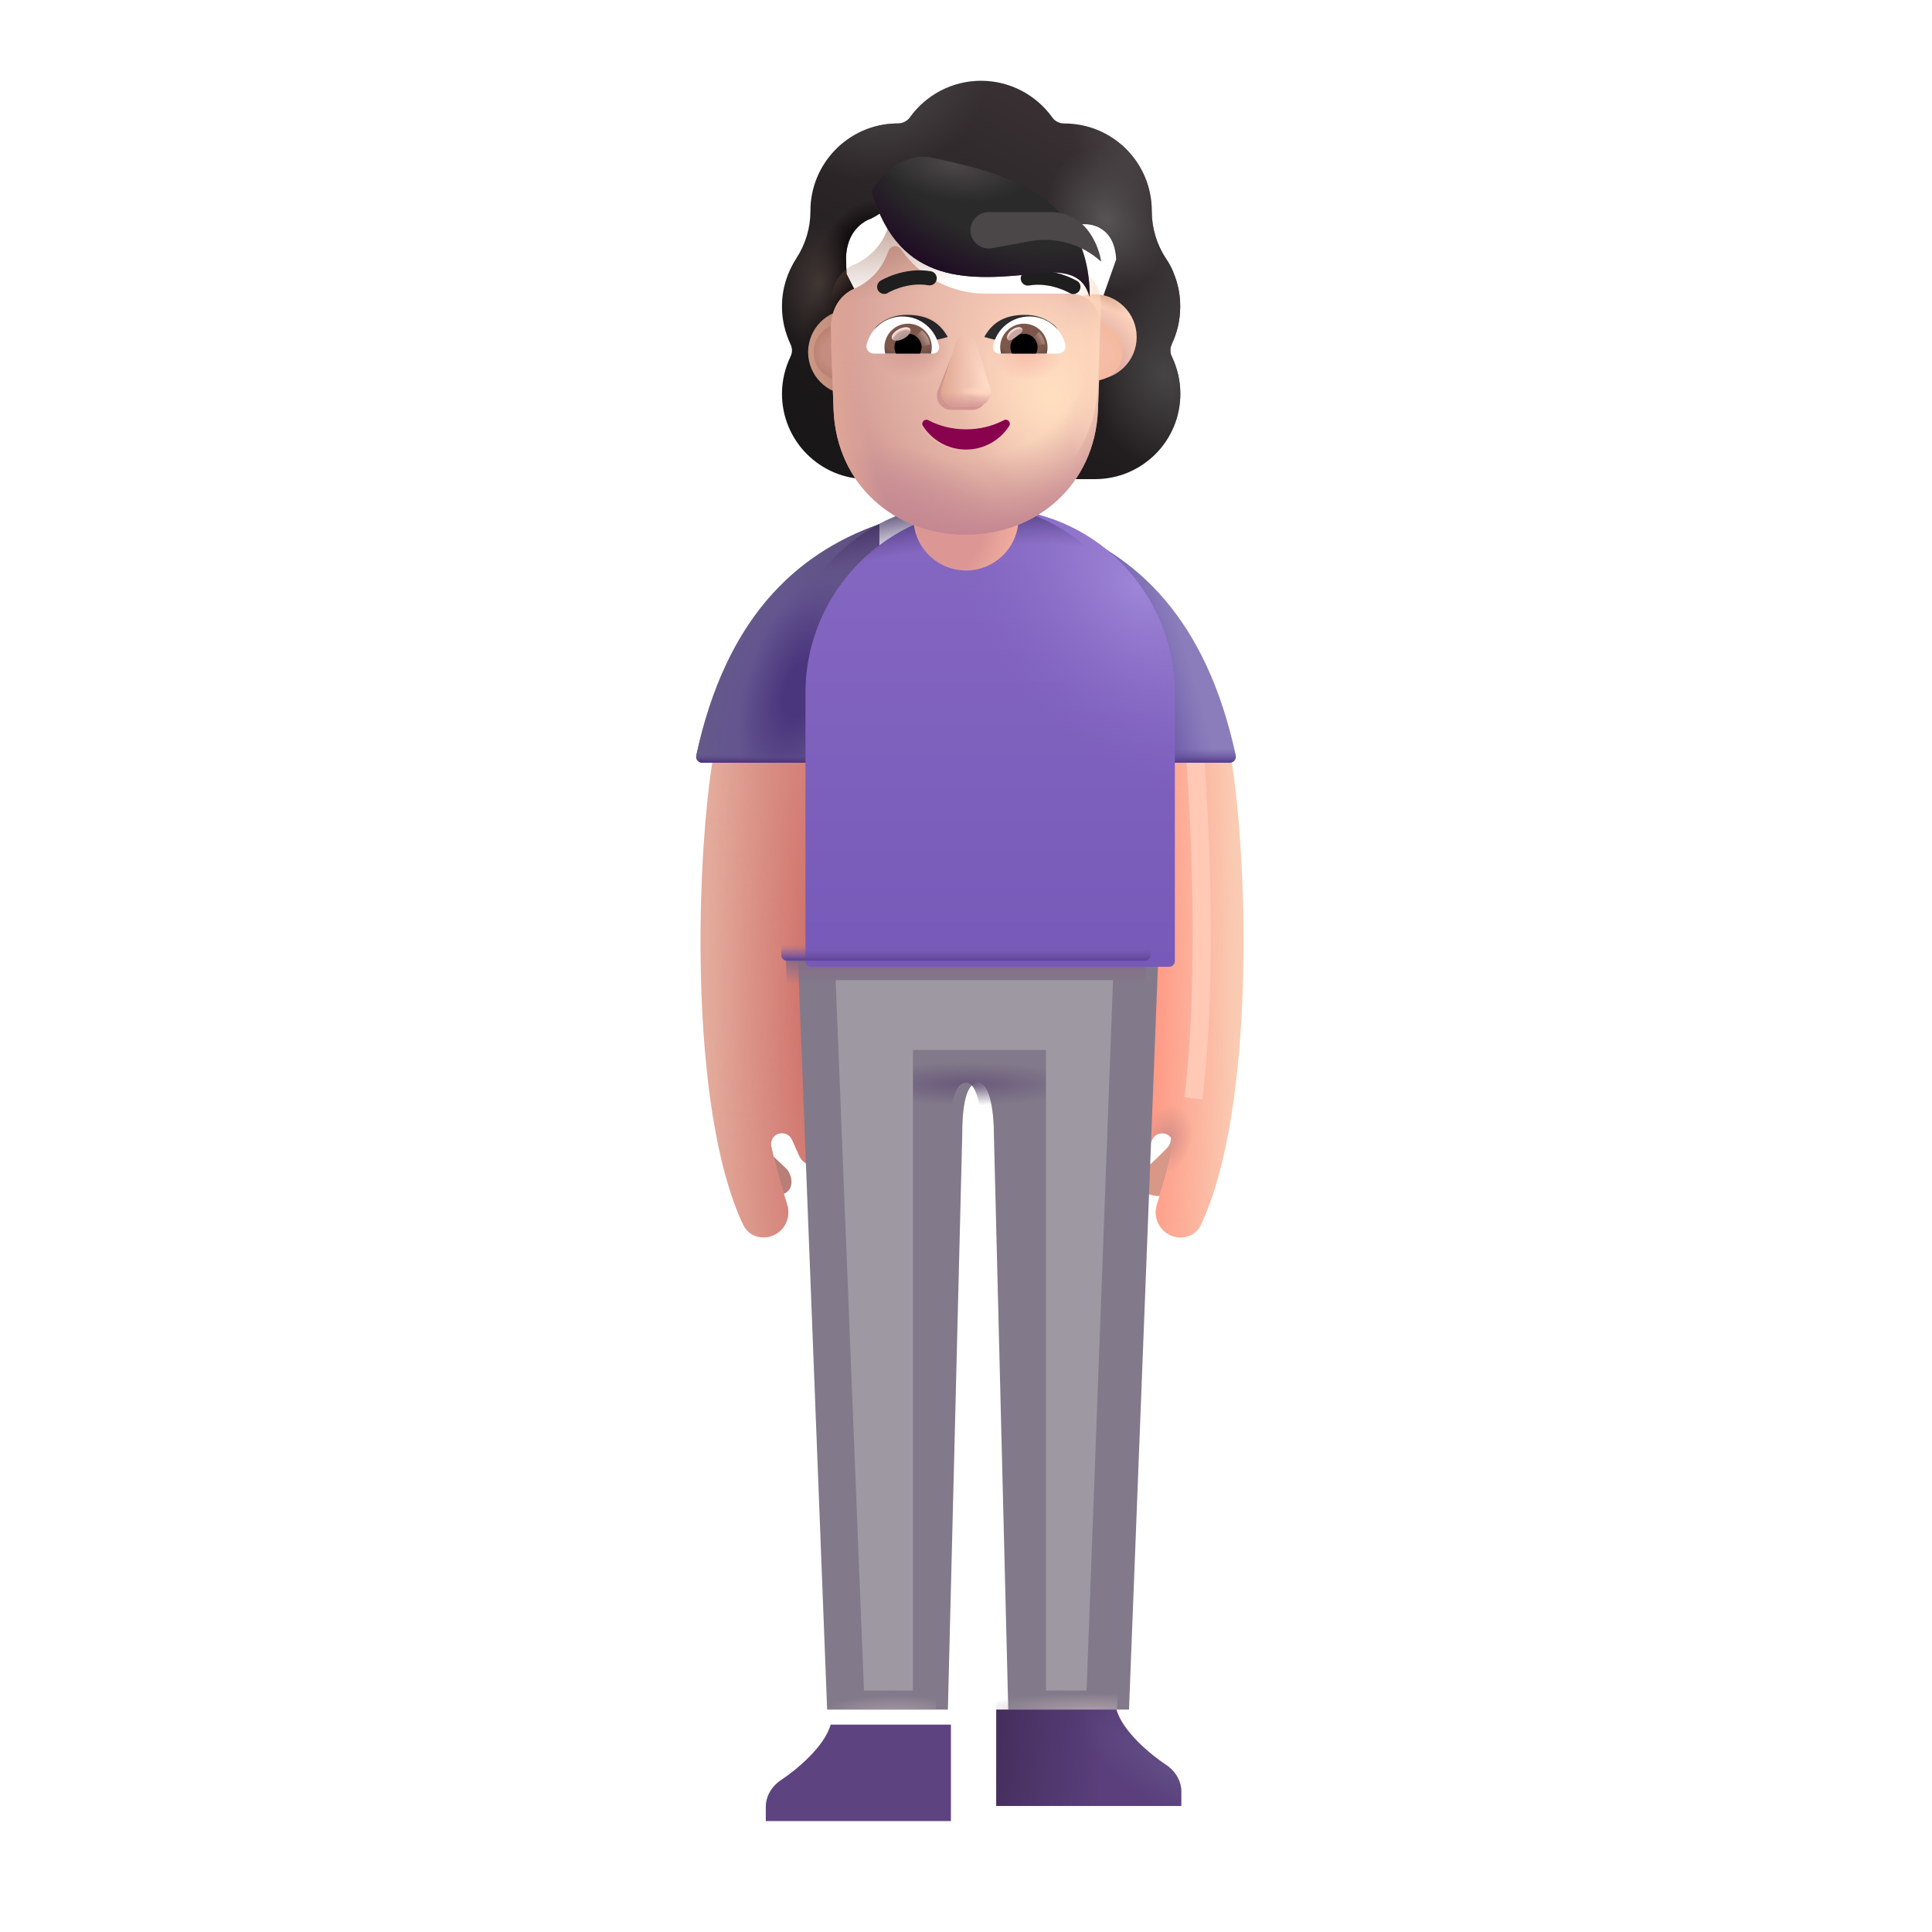 <svg fill="none" height="32" viewBox="0 0 32 32" width="32" xmlns="http://www.w3.org/2000/svg" xmlns:xlink="http://www.w3.org/1999/xlink"><filter id="a" color-interpolation-filters="sRGB" filterUnits="userSpaceOnUse" height="7.347" width="6.847" x="12.702" y="1.336"><feFlood flood-opacity="0" result="BackgroundImageFix"/><feBlend in="SourceGraphic" in2="BackgroundImageFix" mode="normal" result="shape"/><feColorMatrix in="SourceAlpha" result="hardAlpha" type="matrix" values="0 0 0 0 0 0 0 0 0 0 0 0 0 0 0 0 0 0 127 0"/><feOffset dx=".25" dy="-.75"/><feGaussianBlur stdDeviation=".75"/><feComposite in2="hardAlpha" k2="-1" k3="1" operator="arithmetic"/><feColorMatrix type="matrix" values="0 0 0 0 0.122 0 0 0 0 0.071 0 0 0 0 0.165 0 0 0 1 0"/><feBlend in2="shape" mode="normal" result="effect1_innerShadow_4002_183"/></filter><filter id="b" color-interpolation-filters="sRGB" filterUnits="userSpaceOnUse" height="8.028" width="2.311" x="11.403" y="12.468"><feFlood flood-opacity="0" result="BackgroundImageFix"/><feBlend in="SourceGraphic" in2="BackgroundImageFix" mode="normal" result="shape"/><feColorMatrix in="SourceAlpha" result="hardAlpha" type="matrix" values="0 0 0 0 0 0 0 0 0 0 0 0 0 0 0 0 0 0 127 0"/><feOffset dx=".2"/><feGaussianBlur stdDeviation=".1"/><feComposite in2="hardAlpha" k2="-1" k3="1" operator="arithmetic"/><feColorMatrix type="matrix" values="0 0 0 0 0.973 0 0 0 0 0.749 0 0 0 0 0.659 0 0 0 1 0"/><feBlend in2="shape" mode="normal" result="effect1_innerShadow_4002_183"/></filter><filter id="c" color-interpolation-filters="sRGB" filterUnits="userSpaceOnUse" height="7.032" width="1.437" x="19.118" y="11.679"><feFlood flood-opacity="0" result="BackgroundImageFix"/><feBlend in="SourceGraphic" in2="BackgroundImageFix" mode="normal" result="shape"/><feGaussianBlur result="effect1_foregroundBlur_4002_183" stdDeviation=".25"/></filter><filter id="d" color-interpolation-filters="sRGB" filterUnits="userSpaceOnUse" height="12.453" width="6.169" x="13.016" y="15.863"><feFlood flood-opacity="0" result="BackgroundImageFix"/><feBlend in="SourceGraphic" in2="BackgroundImageFix" mode="normal" result="shape"/><feColorMatrix in="SourceAlpha" result="hardAlpha" type="matrix" values="0 0 0 0 0 0 0 0 0 0 0 0 0 0 0 0 0 0 127 0"/><feOffset dx=".2"/><feGaussianBlur stdDeviation=".4"/><feComposite in2="hardAlpha" k2="-1" k3="1" operator="arithmetic"/><feColorMatrix type="matrix" values="0 0 0 0 0.486 0 0 0 0 0.463 0 0 0 0 0.506 0 0 0 1 0"/><feBlend in2="shape" mode="normal" result="effect1_innerShadow_4002_183"/></filter><filter id="e" color-interpolation-filters="sRGB" filterUnits="userSpaceOnUse" height="7.694" width="6.517" x="12.941" y="8.32"><feFlood flood-opacity="0" result="BackgroundImageFix"/><feBlend in="SourceGraphic" in2="BackgroundImageFix" mode="normal" result="shape"/><feColorMatrix in="SourceAlpha" result="hardAlpha" type="matrix" values="0 0 0 0 0 0 0 0 0 0 0 0 0 0 0 0 0 0 127 0"/><feOffset dx=".4" dy=".1"/><feGaussianBlur stdDeviation=".4"/><feComposite in2="hardAlpha" k2="-1" k3="1" operator="arithmetic"/><feColorMatrix type="matrix" values="0 0 0 0 0.439 0 0 0 0 0.38 0 0 0 0 0.58 0 0 0 1 0"/><feBlend in2="shape" mode="normal" result="effect1_innerShadow_4002_183"/></filter><filter id="f" color-interpolation-filters="sRGB" filterUnits="userSpaceOnUse" height="1.848" width="3.316" x="12.434" y="28.316"><feFlood flood-opacity="0" result="BackgroundImageFix"/><feBlend in="SourceGraphic" in2="BackgroundImageFix" mode="normal" result="shape"/><feColorMatrix in="SourceAlpha" result="hardAlpha" type="matrix" values="0 0 0 0 0 0 0 0 0 0 0 0 0 0 0 0 0 0 127 0"/><feOffset dx=".25" dy=".25"/><feGaussianBlur stdDeviation=".25"/><feComposite in2="hardAlpha" k2="-1" k3="1" operator="arithmetic"/><feColorMatrix type="matrix" values="0 0 0 0 0.314 0 0 0 0 0.235 0 0 0 0 0.431 0 0 0 1 0"/><feBlend in2="shape" mode="normal" result="effect1_innerShadow_4002_183"/></filter><filter id="g" color-interpolation-filters="sRGB" filterUnits="userSpaceOnUse" height="13.766" width="6.594" x="12.841" y="15.234"><feFlood flood-opacity="0" result="BackgroundImageFix"/><feBlend in="SourceGraphic" in2="BackgroundImageFix" mode="normal" result="shape"/><feGaussianBlur result="effect1_foregroundBlur_4002_183" stdDeviation=".5"/></filter><filter id="h" color-interpolation-filters="sRGB" filterUnits="userSpaceOnUse" height="1.414" width="1.564" x="13.235" y="5.126"><feFlood flood-opacity="0" result="BackgroundImageFix"/><feBlend in="SourceGraphic" in2="BackgroundImageFix" mode="normal" result="shape"/><feColorMatrix in="SourceAlpha" result="hardAlpha" type="matrix" values="0 0 0 0 0 0 0 0 0 0 0 0 0 0 0 0 0 0 127 0"/><feOffset dx=".15"/><feGaussianBlur stdDeviation=".25"/><feComposite in2="hardAlpha" k2="-1" k3="1" operator="arithmetic"/><feColorMatrix type="matrix" values="0 0 0 0 0.894 0 0 0 0 0.682 0 0 0 0 0.6 0 0 0 1 0"/><feBlend in2="shape" mode="normal" result="effect1_innerShadow_4002_183"/></filter><filter id="i" color-interpolation-filters="sRGB" filterUnits="userSpaceOnUse" height="1.664" width="1.414" x="17.414" y="4.876"><feFlood flood-opacity="0" result="BackgroundImageFix"/><feBlend in="SourceGraphic" in2="BackgroundImageFix" mode="normal" result="shape"/><feColorMatrix in="SourceAlpha" result="hardAlpha" type="matrix" values="0 0 0 0 0 0 0 0 0 0 0 0 0 0 0 0 0 0 127 0"/><feOffset dy="-.25"/><feGaussianBlur stdDeviation=".25"/><feComposite in2="hardAlpha" k2="-1" k3="1" operator="arithmetic"/><feColorMatrix type="matrix" values="0 0 0 0 0.784 0 0 0 0 0.573 0 0 0 0 0.514 0 0 0 1 0"/><feBlend in2="shape" mode="normal" result="effect1_innerShadow_4002_183"/></filter><filter id="j" color-interpolation-filters="sRGB" filterUnits="userSpaceOnUse" height="1.944" width="1.944" x="17.149" y="4.861"><feFlood flood-opacity="0" result="BackgroundImageFix"/><feBlend in="SourceGraphic" in2="BackgroundImageFix" mode="normal" result="shape"/><feGaussianBlur result="effect1_foregroundBlur_4002_183" stdDeviation=".25"/></filter><filter id="k" color-interpolation-filters="sRGB" filterUnits="userSpaceOnUse" height="1.744" width="1.744" x="13.079" y="4.961"><feFlood flood-opacity="0" result="BackgroundImageFix"/><feBlend in="SourceGraphic" in2="BackgroundImageFix" mode="normal" result="shape"/><feGaussianBlur result="effect1_foregroundBlur_4002_183" stdDeviation=".2"/></filter><filter id="l" color-interpolation-filters="sRGB" filterUnits="userSpaceOnUse" height="5.178" width="4.476" x="13.762" y="3.677"><feFlood flood-opacity="0" result="BackgroundImageFix"/><feBlend in="SourceGraphic" in2="BackgroundImageFix" mode="normal" result="shape"/><feColorMatrix in="SourceAlpha" result="hardAlpha" type="matrix" values="0 0 0 0 0 0 0 0 0 0 0 0 0 0 0 0 0 0 127 0"/><feOffset dy=".4"/><feGaussianBlur stdDeviation=".3"/><feComposite in2="hardAlpha" k2="-1" k3="1" operator="arithmetic"/><feColorMatrix type="matrix" values="0 0 0 0 0.808 0 0 0 0 0.592 0 0 0 0 0.525 0 0 0 1 0"/><feBlend in2="shape" mode="normal" result="effect1_innerShadow_4002_183"/></filter><filter id="m" color-interpolation-filters="sRGB" filterUnits="userSpaceOnUse" height="2.178" width="1.825" x="15.016" y="5.11"><feFlood flood-opacity="0" result="BackgroundImageFix"/><feBlend in="SourceGraphic" in2="BackgroundImageFix" mode="normal" result="shape"/><feGaussianBlur result="effect1_foregroundBlur_4002_183" stdDeviation=".25"/></filter><filter id="n" color-interpolation-filters="sRGB" filterUnits="userSpaceOnUse" height="1.378" width="1.025" x="15.488" y="5.45"><feFlood flood-opacity="0" result="BackgroundImageFix"/><feBlend in="SourceGraphic" in2="BackgroundImageFix" mode="normal" result="shape"/><feGaussianBlur result="effect1_foregroundBlur_4002_183" stdDeviation=".05"/></filter><filter id="o" color-interpolation-filters="sRGB" filterUnits="userSpaceOnUse" height=".745" width="1.701" x="15.15" y="6.827"><feFlood flood-opacity="0" result="BackgroundImageFix"/><feBlend in="SourceGraphic" in2="BackgroundImageFix" mode="normal" result="shape"/><feGaussianBlur result="effect1_foregroundBlur_4002_183" stdDeviation=".05"/></filter><filter id="p" color-interpolation-filters="sRGB" filterUnits="userSpaceOnUse" height=".565" width="1.431" x="16.302" y="5.215"><feFlood flood-opacity="0" result="BackgroundImageFix"/><feBlend in="SourceGraphic" in2="BackgroundImageFix" mode="normal" result="shape"/><feColorMatrix in="SourceAlpha" result="hardAlpha" type="matrix" values="0 0 0 0 0 0 0 0 0 0 0 0 0 0 0 0 0 0 127 0"/><feOffset dx="-.2"/><feGaussianBlur stdDeviation=".2"/><feComposite in2="hardAlpha" k2="-1" k3="1" operator="arithmetic"/><feColorMatrix type="matrix" values="0 0 0 0 0.094 0 0 0 0 0.067 0 0 0 0 0.118 0 0 0 1 0"/><feBlend in2="shape" mode="normal" result="effect1_innerShadow_4002_183"/></filter><filter id="q" color-interpolation-filters="sRGB" filterUnits="userSpaceOnUse" height=".565" width="1.431" x="14.268" y="5.215"><feFlood flood-opacity="0" result="BackgroundImageFix"/><feBlend in="SourceGraphic" in2="BackgroundImageFix" mode="normal" result="shape"/><feColorMatrix in="SourceAlpha" result="hardAlpha" type="matrix" values="0 0 0 0 0 0 0 0 0 0 0 0 0 0 0 0 0 0 127 0"/><feOffset dx=".2"/><feGaussianBlur stdDeviation=".125"/><feComposite in2="hardAlpha" k2="-1" k3="1" operator="arithmetic"/><feColorMatrix type="matrix" values="0 0 0 0 0.086 0 0 0 0 0.055 0 0 0 0 0.114 0 0 0 1 0"/><feBlend in2="shape" mode="normal" result="effect1_innerShadow_4002_183"/></filter><filter id="r" color-interpolation-filters="sRGB" filterUnits="userSpaceOnUse" height=".591" width="1.19" x="14.327" y="4.478"><feFlood flood-opacity="0" result="BackgroundImageFix"/><feBlend in="SourceGraphic" in2="BackgroundImageFix" mode="normal" result="shape"/><feColorMatrix in="SourceAlpha" result="hardAlpha" type="matrix" values="0 0 0 0 0 0 0 0 0 0 0 0 0 0 0 0 0 0 127 0"/><feOffset dx=".2" dy="-.2"/><feGaussianBlur stdDeviation=".15"/><feComposite in2="hardAlpha" k2="-1" k3="1" operator="arithmetic"/><feColorMatrix type="matrix" values="0 0 0 0 0.043 0 0 0 0 0.024 0 0 0 0 0.031 0 0 0 1 0"/><feBlend in2="shape" mode="normal" result="effect1_innerShadow_4002_183"/></filter><filter id="s" color-interpolation-filters="sRGB" filterUnits="userSpaceOnUse" height=".591" width="1.19" x="16.707" y="4.478"><feFlood flood-opacity="0" result="BackgroundImageFix"/><feBlend in="SourceGraphic" in2="BackgroundImageFix" mode="normal" result="shape"/><feColorMatrix in="SourceAlpha" result="hardAlpha" type="matrix" values="0 0 0 0 0 0 0 0 0 0 0 0 0 0 0 0 0 0 127 0"/><feOffset dx=".2" dy="-.2"/><feGaussianBlur stdDeviation=".15"/><feComposite in2="hardAlpha" k2="-1" k3="1" operator="arithmetic"/><feColorMatrix type="matrix" values="0 0 0 0 0.043 0 0 0 0 0.024 0 0 0 0 0.031 0 0 0 1 0"/><feBlend in2="shape" mode="normal" result="effect1_innerShadow_4002_183"/></filter><filter id="t" color-interpolation-filters="sRGB" filterUnits="userSpaceOnUse" height=".418" width=".458" x="16.58" y="5.321"><feFlood flood-opacity="0" result="BackgroundImageFix"/><feBlend in="SourceGraphic" in2="BackgroundImageFix" mode="normal" result="shape"/><feGaussianBlur result="effect1_foregroundBlur_4002_183" stdDeviation=".05"/></filter><filter id="u" color-interpolation-filters="sRGB" filterUnits="userSpaceOnUse" height=".625" width=".616" x="16.893" y="5.298"><feFlood flood-opacity="0" result="BackgroundImageFix"/><feBlend in="SourceGraphic" in2="BackgroundImageFix" mode="normal" result="shape"/><feGaussianBlur result="effect1_foregroundBlur_4002_183" stdDeviation=".1"/></filter><filter id="v" color-interpolation-filters="sRGB" filterUnits="userSpaceOnUse" height=".681" width=".658" x="14.941" y="5.27"><feFlood flood-opacity="0" result="BackgroundImageFix"/><feBlend in="SourceGraphic" in2="BackgroundImageFix" mode="normal" result="shape"/><feGaussianBlur result="effect1_foregroundBlur_4002_183" stdDeviation=".1"/></filter><filter id="w" color-interpolation-filters="sRGB" filterUnits="userSpaceOnUse" height=".422" width=".513" x="14.666" y="5.317"><feFlood flood-opacity="0" result="BackgroundImageFix"/><feBlend in="SourceGraphic" in2="BackgroundImageFix" mode="normal" result="shape"/><feGaussianBlur result="effect1_foregroundBlur_4002_183" stdDeviation=".05"/></filter><filter id="x" color-interpolation-filters="sRGB" filterUnits="userSpaceOnUse" height="2.67" width="4.059" x="14.439" y="2.245"><feFlood flood-opacity="0" result="BackgroundImageFix"/><feBlend in="SourceGraphic" in2="BackgroundImageFix" mode="normal" result="shape"/><feColorMatrix in="SourceAlpha" result="hardAlpha" type="matrix" values="0 0 0 0 0 0 0 0 0 0 0 0 0 0 0 0 0 0 127 0"/><feOffset dx="-.3" dy=".2"/><feGaussianBlur stdDeviation=".4"/><feComposite in2="hardAlpha" k2="-1" k3="1" operator="arithmetic"/><feColorMatrix type="matrix" values="0 0 0 0 0.345 0 0 0 0 0.329 0 0 0 0 0.333 0 0 0 1 0"/><feBlend in2="shape" mode="normal" result="effect1_innerShadow_4002_183"/><feGaussianBlur result="effect2_foregroundBlur_4002_183" stdDeviation=".075"/></filter><filter id="y" color-interpolation-filters="sRGB" filterUnits="userSpaceOnUse" height="1.322" width="2.664" x="15.824" y="3.261"><feFlood flood-opacity="0" result="BackgroundImageFix"/><feBlend in="SourceGraphic" in2="BackgroundImageFix" mode="normal" result="shape"/><feGaussianBlur result="effect1_foregroundBlur_4002_183" stdDeviation=".125"/></filter><linearGradient id="z" gradientUnits="userSpaceOnUse" x1="18.062" x2="15.072" y1="2.779" y2="8.315"><stop offset="0" stop-color="#393134"/><stop offset="1" stop-color="#1a1718"/></linearGradient><radialGradient id="A" cx="0" cy="0" gradientTransform="matrix(-.265 2.003 -2.502 -.331 15.868 6.931)" gradientUnits="userSpaceOnUse" r="1"><stop offset=".591" stop-color="#171418"/><stop offset="1" stop-color="#171418" stop-opacity="0"/></radialGradient><radialGradient id="B" cx="0" cy="0" gradientTransform="matrix(-1.266 .854 -1.122 -1.664 14.631 7.049)" gradientUnits="userSpaceOnUse" r="1"><stop offset=".258" stop-color="#181518"/><stop offset="1" stop-color="#181518" stop-opacity="0"/></radialGradient><radialGradient id="C" cx="0" cy="0" gradientTransform="matrix(-.574 .751 -.577 -.441 13.872 5.93)" gradientUnits="userSpaceOnUse" r="1"><stop offset=".334" stop-color="#040101"/><stop offset="1" stop-color="#040101" stop-opacity="0"/></radialGradient><radialGradient id="D" cx="0" cy="0" gradientTransform="matrix(-.567 .928 -.653 -.399 14.071 5.039)" gradientUnits="userSpaceOnUse" r="1"><stop offset=".321" stop-color="#040002"/><stop offset="1" stop-color="#040002" stop-opacity="0"/></radialGradient><radialGradient id="E" cx="0" cy="0" gradientTransform="matrix(.604 1.149 -1.594 .838 14.454 2.293)" gradientUnits="userSpaceOnUse" r="1"><stop offset="0" stop-color="#474445"/><stop offset="1" stop-color="#474445" stop-opacity="0"/></radialGradient><radialGradient id="F" cx="0" cy="0" gradientTransform="matrix(-.633 .633 -.885 -.885 18.562 3.206)" gradientUnits="userSpaceOnUse" r="1"><stop offset="0" stop-color="#4a4446"/><stop offset="1" stop-color="#4a4446" stop-opacity="0"/></radialGradient><radialGradient id="G" cx="0" cy="0" gradientTransform="matrix(-.81 .236 -.491 -1.689 19.299 5.458)" gradientUnits="userSpaceOnUse" r="1"><stop offset="0" stop-color="#3b3638"/><stop offset="1" stop-color="#3b3638" stop-opacity="0"/></radialGradient><radialGradient id="H" cx="0" cy="0" gradientTransform="matrix(-1.237 .309 -.394 -1.576 19.033 6.96)" gradientUnits="userSpaceOnUse" r="1"><stop offset="0" stop-color="#464444"/><stop offset="1" stop-color="#464444" stop-opacity="0"/></radialGradient><radialGradient id="I" cx="0" cy="0" gradientTransform="matrix(-.397 -1.164 .921 -.314 18.079 4.389)" gradientUnits="userSpaceOnUse" r="1"><stop offset="0" stop-color="#575455"/><stop offset="1" stop-color="#575455" stop-opacity="0"/></radialGradient><radialGradient id="J" cx="0" cy="0" gradientTransform="matrix(.661 .069 -.112 1.07 13.302 5.443)" gradientUnits="userSpaceOnUse" r="1"><stop offset="0" stop-color="#413733"/><stop offset="1" stop-color="#413733" stop-opacity="0"/></radialGradient><radialGradient id="K" cx="0" cy="0" gradientTransform="matrix(-1.844 0 0 -12.369 13.357 16.482)" gradientUnits="userSpaceOnUse" r="1"><stop offset=".138" stop-color="#d0756e"/><stop offset="1" stop-color="#d0756e" stop-opacity="0"/></radialGradient><radialGradient id="L" cx="0" cy="0" gradientTransform="matrix(1.609 0 0 15.414 18.872 16.482)" gradientUnits="userSpaceOnUse" r="1"><stop offset=".101" stop-color="#ff9682"/><stop offset="1" stop-color="#ff9682" stop-opacity="0"/></radialGradient><radialGradient id="M" cx="0" cy="0" gradientTransform="matrix(.184 -.563 .399 .13 19.319 18.877)" gradientUnits="userSpaceOnUse" r="1"><stop offset="0" stop-color="#d48f89"/><stop offset="1" stop-color="#d48f89" stop-opacity="0"/></radialGradient><radialGradient id="N" cx="0" cy="0" gradientTransform="matrix(-.547 1.781 -.877 -.269 13.252 11.412)" gradientUnits="userSpaceOnUse" r="1"><stop offset=".27" stop-color="#4a367d"/><stop offset="1" stop-color="#4a367d" stop-opacity="0"/></radialGradient><radialGradient id="O" cx="0" cy="0" gradientTransform="matrix(-3.846 0 0 -3.932 15.377 12.374)" gradientUnits="userSpaceOnUse" r="1"><stop offset=".865" stop-color="#645b87" stop-opacity="0"/><stop offset="1" stop-color="#645b87"/></radialGradient><radialGradient id="P" cx="0" cy="0" gradientTransform="matrix(-1.516 1.238 -.951 -1.164 14.562 8.683)" gradientUnits="userSpaceOnUse" r="1"><stop offset="0" stop-color="#5e4f7e"/><stop offset="1" stop-color="#5e4f7e" stop-opacity="0"/></radialGradient><linearGradient id="Q" gradientUnits="userSpaceOnUse" x1="12.466" x2="12.466" y1="12.632" y2="12.474"><stop offset="0" stop-color="#482f7c"/><stop offset="1" stop-color="#655690" stop-opacity="0"/></linearGradient><radialGradient id="R" cx="0" cy="0" gradientTransform="matrix(1.082 -.291 1.207 4.489 18.794 11.828)" gradientUnits="userSpaceOnUse" r="1"><stop offset=".251" stop-color="#624da1"/><stop offset="1" stop-color="#7361ab" stop-opacity="0"/></radialGradient><linearGradient id="S" gradientUnits="userSpaceOnUse" x1="19.747" x2="19.747" y1="12.632" y2="12.394"><stop offset="0" stop-color="#503a89"/><stop offset="1" stop-color="#6c5ca2" stop-opacity="0"/></linearGradient><linearGradient id="T" gradientUnits="userSpaceOnUse" x1="16" x2="16" y1="15.863" y2="16.296"><stop offset="0" stop-color="#856988"/><stop offset="1" stop-color="#856988" stop-opacity="0"/></linearGradient><radialGradient id="U" cx="0" cy="0" gradientTransform="matrix(0 -.359 1.919 0 16 17.953)" gradientUnits="userSpaceOnUse" r="1"><stop offset="0" stop-color="#6a597b"/><stop offset="1" stop-color="#6a597b" stop-opacity="0"/></radialGradient><linearGradient id="V"><stop offset="0" stop-color="#aa9ba7"/><stop offset="1" stop-color="#aa9ba7" stop-opacity="0"/></linearGradient><radialGradient id="W" cx="0" cy="0" gradientTransform="matrix(0 -.27 1.859 0 18.075 28.316)" gradientUnits="userSpaceOnUse" r="1" xlink:href="#V"/><radialGradient id="X" cx="0" cy="0" gradientTransform="matrix(0 -.328 1.206 0 14.794 28.406)" gradientUnits="userSpaceOnUse" r="1" xlink:href="#V"/><linearGradient id="Y" gradientUnits="userSpaceOnUse" x1="16" x2="16" y1="8.953" y2="15.914"><stop offset="0" stop-color="#8467c1"/><stop offset="1" stop-color="#7759b9"/></linearGradient><radialGradient id="Z" cx="0" cy="0" gradientTransform="matrix(-1.937 1.625 -2.522 -3.007 18.404 9.609)" gradientUnits="userSpaceOnUse" r="1"><stop offset="0" stop-color="#9e85d7"/><stop offset="1" stop-color="#886cc6" stop-opacity="0"/></radialGradient><linearGradient id="aa" gradientUnits="userSpaceOnUse" x1="17.173" x2="17.173" y1="15.914" y2="15.654"><stop offset=".068" stop-color="#614699"/><stop offset="1" stop-color="#7c63b5" stop-opacity="0"/></linearGradient><radialGradient id="ab" cx="0" cy="0" gradientTransform="matrix(-.922 -7.885 10.521 -1.23 16.423 15.796)" gradientUnits="userSpaceOnUse" r="1"><stop offset=".85" stop-color="#4b3677" stop-opacity="0"/><stop offset=".967" stop-color="#271a45"/></radialGradient><radialGradient id="ac" cx="0" cy="0" gradientTransform="matrix(1.427 .664 -.842 1.809 15.444 8.724)" gradientUnits="userSpaceOnUse" r="1"><stop offset=".526" stop-color="#dc9795"/><stop offset="1" stop-color="#fab5a2"/></radialGradient><linearGradient id="ad" gradientUnits="userSpaceOnUse" x1="18.247" x2="16.5" y1="29.578" y2="29.375"><stop offset="0" stop-color="#5a3f7c"/><stop offset="1" stop-color="#462f5e"/></linearGradient><radialGradient id="ae" cx="0" cy="0" gradientTransform="matrix(-1.663 -.844 .329 -.648 19.566 29.265)" gradientUnits="userSpaceOnUse" r="1"><stop offset="0" stop-color="#635185"/><stop offset="1" stop-color="#635185" stop-opacity="0"/></radialGradient><linearGradient id="af"><stop offset=".006" stop-color="#ccc"/><stop offset="1" stop-color="#e6e6e6"/></linearGradient><linearGradient id="ag" gradientUnits="userSpaceOnUse" x1="12.866" x2="19.137" xlink:href="#af" y1="7.821" y2="7.821"/><linearGradient id="ah" gradientUnits="userSpaceOnUse" x1="12.866" x2="19.137" xlink:href="#af" y1="7.807" y2="7.807"/><linearGradient id="ai" gradientUnits="userSpaceOnUse" x1="13.235" x2="14.535" y1="5.871" y2="5.871"><stop offset="0" stop-color="#cc9987"/><stop offset="1" stop-color="#ac7864"/></linearGradient><radialGradient id="aj" cx="0" cy="0" gradientTransform="matrix(.803 -.895 1.092 .98 17.98 6.261)" gradientUnits="userSpaceOnUse" r="1"><stop offset=".444" stop-color="#e5b1a5"/><stop offset=".944" stop-color="#ffd8c1"/></radialGradient><radialGradient id="ak" cx="0" cy="0" gradientTransform="matrix(.578 .324 -.092 .163 18.227 5.094)" gradientUnits="userSpaceOnUse" r="1"><stop offset="0" stop-color="#dba98b"/><stop offset="1" stop-color="#dba98b" stop-opacity="0"/></radialGradient><radialGradient id="al" cx="0" cy="0" gradientTransform="matrix(.663 -.049 .039 .518 17.929 5.882)" gradientUnits="userSpaceOnUse" r="1"><stop offset=".719" stop-color="#f4b89e" stop-opacity="0"/><stop offset="1" stop-color="#f5b99d"/></radialGradient><radialGradient id="am" cx="0" cy="0" gradientTransform="matrix(-.53 0 0 -.418 13.979 5.832)" gradientUnits="userSpaceOnUse" r="1"><stop offset=".667" stop-color="#bc8272" stop-opacity="0"/><stop offset="1" stop-color="#bc8272"/></radialGradient><radialGradient id="an" cx="0" cy="0" gradientTransform="matrix(-2.857 1.317 -1.763 -3.824 17.256 5.596)" gradientUnits="userSpaceOnUse" r="1"><stop offset="0" stop-color="#ffd7bf"/><stop offset="1" stop-color="#d59f97"/></radialGradient><radialGradient id="ao" cx="0" cy="0" gradientTransform="matrix(-1.52 .198 -.219 -1.678 17.428 6.195)" gradientUnits="userSpaceOnUse" r="1"><stop offset="0" stop-color="#ffdebf"/><stop offset="1" stop-color="#ffdebf" stop-opacity="0"/></radialGradient><radialGradient id="ap" cx="0" cy="0" gradientTransform="matrix(.574 -1.664 2.111 .729 14.954 8.816)" gradientUnits="userSpaceOnUse" r="1"><stop offset="0" stop-color="#b87c92"/><stop offset="1" stop-color="#b87c92" stop-opacity="0"/></radialGradient><radialGradient id="aq" cx="0" cy="0" gradientTransform="matrix(0 2.954 -3.419 0 16 5.501)" gradientUnits="userSpaceOnUse" r="1"><stop offset=".567" stop-color="#cd9897" stop-opacity="0"/><stop offset="1" stop-color="#c58791"/></radialGradient><radialGradient id="ar" cx="0" cy="0" gradientTransform="matrix(-3.033 .595 -1.025 -5.223 16.795 6.357)" gradientUnits="userSpaceOnUse" r="1"><stop offset=".795" stop-color="#e2a895" stop-opacity="0"/><stop offset="1" stop-color="#e2a895"/></radialGradient><radialGradient id="as" cx="0" cy="0" gradientTransform="matrix(0 -.505 .62 0 17.011 5.412)" gradientUnits="userSpaceOnUse" r="1"><stop offset="0" stop-color="#f6baa9"/><stop offset="1" stop-color="#f6baa9" stop-opacity="0"/></radialGradient><radialGradient id="at" cx="0" cy="0" gradientTransform="matrix(0 -.577 .661 0 15.088 5.312)" gradientUnits="userSpaceOnUse" r="1"><stop offset="0" stop-color="#d09790"/><stop offset="1" stop-color="#d09790" stop-opacity="0"/></radialGradient><radialGradient id="au" cx="0" cy="0" gradientTransform="matrix(-.565 0 0 -2.831 18.238 6.066)" gradientUnits="userSpaceOnUse" r="1"><stop offset="0" stop-color="#ffd8bc"/><stop offset="1" stop-color="#ffd8bc" stop-opacity="0"/></radialGradient><radialGradient id="av" cx="0" cy="0" gradientTransform="matrix(.577 1.757 -3.061 1.004 15.04 2.961)" gradientUnits="userSpaceOnUse" r="1"><stop offset="0" stop-color="#a47463"/><stop offset="1" stop-color="#a47463" stop-opacity="0"/></radialGradient><radialGradient id="aw" cx="0" cy="0" gradientTransform="matrix(-.2 -.898 .277 -.062 16.345 6.385)" gradientUnits="userSpaceOnUse" r="1"><stop offset=".017" stop-color="#ffdcc5"/><stop offset="1" stop-color="#ffdcc5" stop-opacity="0"/></radialGradient><linearGradient id="ax" gradientUnits="userSpaceOnUse" x1="15.588" x2="16" y1="6.417" y2="6.417"><stop offset="0" stop-color="#dfa791"/><stop offset="1" stop-color="#dfa791" stop-opacity="0"/></linearGradient><linearGradient id="ay" gradientUnits="userSpaceOnUse" x1="16" x2="16" y1="6.768" y2="6.5"><stop offset="0" stop-color="#d29394"/><stop offset="1" stop-color="#d29394" stop-opacity="0"/></linearGradient><radialGradient id="az" cx="0" cy="0" gradientTransform="matrix(-.342 0 0 -.096 16.239 6.478)" gradientUnits="userSpaceOnUse" r="1"><stop offset="0" stop-color="#ffd6c2"/><stop offset="1" stop-color="#ffd6c2" stop-opacity="0"/></radialGradient><linearGradient id="aA" gradientUnits="userSpaceOnUse" x1="15.532" x2="15.735" y1="7.387" y2="7.074"><stop offset="0" stop-color="#eabbab"/><stop offset=".663" stop-color="#eabbab" stop-opacity="0"/></linearGradient><linearGradient id="aB"><stop offset=".802" stop-color="#7d574a"/><stop offset="1" stop-color="#694b43"/><stop offset="1" stop-color="#804d49"/><stop offset="1" stop-color="#664944"/></linearGradient><radialGradient id="aC" cx="0" cy="0" gradientTransform="matrix(0 .356 -.567 0 16.958 5.57)" gradientUnits="userSpaceOnUse" r="1" xlink:href="#aB"/><linearGradient id="aD"><stop offset=".766" stop-color="#ffe6e2" stop-opacity="0"/><stop offset=".966" stop-color="#ffe6e2"/></linearGradient><radialGradient id="aE" cx="0" cy="0" gradientTransform="matrix(-.102 -.131 .181 -.14 16.858 5.607)" gradientUnits="userSpaceOnUse" r="1" xlink:href="#aD"/><linearGradient id="aF"><stop offset="0" stop-color="#b4948d"/><stop offset="1" stop-color="#b4948d" stop-opacity="0"/></linearGradient><linearGradient id="aG" gradientUnits="userSpaceOnUse" x1="17.3" x2="17.162" xlink:href="#aF" y1="5.594" y2="5.679"/><radialGradient id="aH" cx="0" cy="0" gradientTransform="matrix(0 .356 -.567 0 15.042 5.57)" gradientUnits="userSpaceOnUse" r="1" xlink:href="#aB"/><linearGradient id="aI" gradientUnits="userSpaceOnUse" x1="15.368" x2="15.23" xlink:href="#aF" y1="5.594" y2="5.679"/><radialGradient id="aJ" cx="0" cy="0" gradientTransform="matrix(-.003 -.217 .261 -.004 14.916 5.666)" gradientUnits="userSpaceOnUse" r="1" xlink:href="#aD"/><radialGradient id="aK" cx="0" cy="0" gradientTransform="matrix(-.928 1.929 -3.154 -1.517 16.839 2.351)" gradientUnits="userSpaceOnUse" r="1"><stop offset=".639" stop-color="#1f0d24" stop-opacity="0"/><stop offset="1" stop-color="#1f0d24"/></radialGradient><radialGradient id="aL" cx="0" cy="0" gradientTransform="matrix(-.092 .601 -1.292 -.199 16.092 2.514)" gradientUnits="userSpaceOnUse" r="1"><stop offset="0" stop-color="#4c4749"/><stop offset="1" stop-color="#4c4749" stop-opacity="0"/></radialGradient><g clip-rule="evenodd" fill-rule="evenodd" filter="url(#a)"><path d="m19.156 6.452c.093-.191.142-.405.142-.627 0-.205-.042-.398-.118-.573h.002c-.035-.08-.075-.155-.123-.225l-.001-.001c-.151-.231-.231-.502-.231-.778v-.004c0-.8-.649-1.449-1.449-1.449-.08 0-.156-.036-.2-.102-.262-.365-.694-.605-1.178-.605-.484 0-.916.24-1.178.605-.044.062-.12.102-.2.102-.013 0-.025 0-.037 0-.783.02-1.412.661-1.412 1.449v.004c0 .276-.08.547-.231.778l-.001.002c-.15.231-.239.501-.239.799 0 .227.053.436.142.627.031.062.031.138 0 .2-.089.187-.142.396-.142.618 0 .782.631 1.414 1.414 1.414h3.77c.782 0 1.414-.631 1.414-1.414 0-.222-.053-.431-.142-.618-.031-.062-.031-.138 0-.2zm-5.385-1.174h-.005l.526 1.035c.054 1.231.535 0 1.708 0 1.173 0 1.685 1.37 1.739.139l.499-1.404c-.024-.547-.42-.585-.499-.585h-1.414c-.558 0-1.086-.273-1.401-.735-.054-.076-.167-.063-.203.022l-.036.085c-.099.246-.288.435-.522.542-.007.002-.015.006-.023.009-.008.003-.016.007-.022.009-.104.054-.347.215-.356.632l.004.134z" fill="url(#z)"/><path d="m19.156 6.452c.093-.191.142-.405.142-.627 0-.205-.042-.398-.118-.573h.002c-.035-.08-.075-.155-.123-.225l-.001-.001c-.151-.231-.231-.502-.231-.778v-.004c0-.8-.649-1.449-1.449-1.449-.08 0-.156-.036-.2-.102-.262-.365-.694-.605-1.178-.605-.484 0-.916.24-1.178.605-.044.062-.12.102-.2.102-.013 0-.025 0-.037 0-.783.02-1.412.661-1.412 1.449v.004c0 .276-.08.547-.231.778l-.001.002c-.15.231-.239.501-.239.799 0 .227.053.436.142.627.031.062.031.138 0 .2-.089.187-.142.396-.142.618 0 .782.631 1.414 1.414 1.414h3.77c.782 0 1.414-.631 1.414-1.414 0-.222-.053-.431-.142-.618-.031-.062-.031-.138 0-.2zm-5.385-1.174h-.005l.526 1.035c.054 1.231.535 0 1.708 0 1.173 0 1.685 1.37 1.739.139l.499-1.404c-.024-.547-.42-.585-.499-.585h-1.414c-.558 0-1.086-.273-1.401-.735-.054-.076-.167-.063-.203.022l-.036.085c-.099.246-.288.435-.522.542-.007.002-.015.006-.023.009-.008.003-.016.007-.022.009-.104.054-.347.215-.356.632l.004.134z" fill="url(#A)"/><path d="m19.156 6.452c.093-.191.142-.405.142-.627 0-.205-.042-.398-.118-.573h.002c-.035-.08-.075-.155-.123-.225l-.001-.001c-.151-.231-.231-.502-.231-.778v-.004c0-.8-.649-1.449-1.449-1.449-.08 0-.156-.036-.2-.102-.262-.365-.694-.605-1.178-.605-.484 0-.916.24-1.178.605-.044.062-.12.102-.2.102-.013 0-.025 0-.037 0-.783.02-1.412.661-1.412 1.449v.004c0 .276-.08.547-.231.778l-.001.002c-.15.231-.239.501-.239.799 0 .227.053.436.142.627.031.062.031.138 0 .2-.089.187-.142.396-.142.618 0 .782.631 1.414 1.414 1.414h3.77c.782 0 1.414-.631 1.414-1.414 0-.222-.053-.431-.142-.618-.031-.062-.031-.138 0-.2zm-5.385-1.174h-.005l.526 1.035c.054 1.231.535 0 1.708 0 1.173 0 1.685 1.37 1.739.139l.499-1.404c-.024-.547-.42-.585-.499-.585h-1.414c-.558 0-1.086-.273-1.401-.735-.054-.076-.167-.063-.203.022l-.036.085c-.099.246-.288.435-.522.542-.007.002-.015.006-.023.009-.008.003-.016.007-.022.009-.104.054-.347.215-.356.632l.004.134z" fill="url(#B)"/><path d="m19.156 6.452c.093-.191.142-.405.142-.627 0-.205-.042-.398-.118-.573h.002c-.035-.08-.075-.155-.123-.225l-.001-.001c-.151-.231-.231-.502-.231-.778v-.004c0-.8-.649-1.449-1.449-1.449-.08 0-.156-.036-.2-.102-.262-.365-.694-.605-1.178-.605-.484 0-.916.24-1.178.605-.044.062-.12.102-.2.102-.013 0-.025 0-.037 0-.783.02-1.412.661-1.412 1.449v.004c0 .276-.08.547-.231.778l-.001.002c-.15.231-.239.501-.239.799 0 .227.053.436.142.627.031.062.031.138 0 .2-.089.187-.142.396-.142.618 0 .782.631 1.414 1.414 1.414h3.77c.782 0 1.414-.631 1.414-1.414 0-.222-.053-.431-.142-.618-.031-.062-.031-.138 0-.2zm-5.385-1.174h-.005l.526 1.035c.054 1.231.535 0 1.708 0 1.173 0 1.685 1.37 1.739.139l.499-1.404c-.024-.547-.42-.585-.499-.585h-1.414c-.558 0-1.086-.273-1.401-.735-.054-.076-.167-.063-.203.022l-.036.085c-.099.246-.288.435-.522.542-.007.002-.015.006-.023.009-.008.003-.016.007-.022.009-.104.054-.347.215-.356.632l.004.134z" fill="url(#C)"/><path d="m19.156 6.452c.093-.191.142-.405.142-.627 0-.205-.042-.398-.118-.573h.002c-.035-.08-.075-.155-.123-.225l-.001-.001c-.151-.231-.231-.502-.231-.778v-.004c0-.8-.649-1.449-1.449-1.449-.08 0-.156-.036-.2-.102-.262-.365-.694-.605-1.178-.605-.484 0-.916.24-1.178.605-.044.062-.12.102-.2.102-.013 0-.025 0-.037 0-.783.02-1.412.661-1.412 1.449v.004c0 .276-.08.547-.231.778l-.001.002c-.15.231-.239.501-.239.799 0 .227.053.436.142.627.031.062.031.138 0 .2-.089.187-.142.396-.142.618 0 .782.631 1.414 1.414 1.414h3.77c.782 0 1.414-.631 1.414-1.414 0-.222-.053-.431-.142-.618-.031-.062-.031-.138 0-.2zm-5.385-1.174h-.005l.526 1.035c.054 1.231.535 0 1.708 0 1.173 0 1.685 1.37 1.739.139l.499-1.404c-.024-.547-.42-.585-.499-.585h-1.414c-.558 0-1.086-.273-1.401-.735-.054-.076-.167-.063-.203.022l-.036.085c-.099.246-.288.435-.522.542-.007.002-.015.006-.023.009-.008.003-.016.007-.022.009-.104.054-.347.215-.356.632l.004.134z" fill="url(#D)"/><path d="m19.156 6.452c.093-.191.142-.405.142-.627 0-.205-.042-.398-.118-.573h.002c-.035-.08-.075-.155-.123-.225l-.001-.001c-.151-.231-.231-.502-.231-.778v-.004c0-.8-.649-1.449-1.449-1.449-.08 0-.156-.036-.2-.102-.262-.365-.694-.605-1.178-.605-.484 0-.916.24-1.178.605-.044.062-.12.102-.2.102-.013 0-.025 0-.037 0-.783.02-1.412.661-1.412 1.449v.004c0 .276-.08.547-.231.778l-.001.002c-.15.231-.239.501-.239.799 0 .227.053.436.142.627.031.062.031.138 0 .2-.089.187-.142.396-.142.618 0 .782.631 1.414 1.414 1.414h3.77c.782 0 1.414-.631 1.414-1.414 0-.222-.053-.431-.142-.618-.031-.062-.031-.138 0-.2zm-5.385-1.174h-.005l.526 1.035c.054 1.231.535 0 1.708 0 1.173 0 1.685 1.37 1.739.139l.499-1.404c-.024-.547-.42-.585-.499-.585h-1.414c-.558 0-1.086-.273-1.401-.735-.054-.076-.167-.063-.203.022l-.036.085c-.099.246-.288.435-.522.542-.007.002-.015.006-.023.009-.008.003-.016.007-.022.009-.104.054-.347.215-.356.632l.004.134z" fill="url(#E)"/><path d="m19.156 6.452c.093-.191.142-.405.142-.627 0-.205-.042-.398-.118-.573h.002c-.035-.08-.075-.155-.123-.225l-.001-.001c-.151-.231-.231-.502-.231-.778v-.004c0-.8-.649-1.449-1.449-1.449-.08 0-.156-.036-.2-.102-.262-.365-.694-.605-1.178-.605-.484 0-.916.24-1.178.605-.044.062-.12.102-.2.102-.013 0-.025 0-.037 0-.783.02-1.412.661-1.412 1.449v.004c0 .276-.08.547-.231.778l-.001.002c-.15.231-.239.501-.239.799 0 .227.053.436.142.627.031.062.031.138 0 .2-.089.187-.142.396-.142.618 0 .782.631 1.414 1.414 1.414h3.77c.782 0 1.414-.631 1.414-1.414 0-.222-.053-.431-.142-.618-.031-.062-.031-.138 0-.2zm-5.385-1.174h-.005l.526 1.035c.054 1.231.535 0 1.708 0 1.173 0 1.685 1.37 1.739.139l.499-1.404c-.024-.547-.42-.585-.499-.585h-1.414c-.558 0-1.086-.273-1.401-.735-.054-.076-.167-.063-.203.022l-.036.085c-.099.246-.288.435-.522.542-.007.002-.015.006-.023.009-.008.003-.016.007-.022.009-.104.054-.347.215-.356.632l.004.134z" fill="url(#F)"/><path d="m19.156 6.452c.093-.191.142-.405.142-.627 0-.205-.042-.398-.118-.573h.002c-.035-.08-.075-.155-.123-.225l-.001-.001c-.151-.231-.231-.502-.231-.778v-.004c0-.8-.649-1.449-1.449-1.449-.08 0-.156-.036-.2-.102-.262-.365-.694-.605-1.178-.605-.484 0-.916.24-1.178.605-.044.062-.12.102-.2.102-.013 0-.025 0-.037 0-.783.02-1.412.661-1.412 1.449v.004c0 .276-.08.547-.231.778l-.001.002c-.15.231-.239.501-.239.799 0 .227.053.436.142.627.031.062.031.138 0 .2-.089.187-.142.396-.142.618 0 .782.631 1.414 1.414 1.414h3.77c.782 0 1.414-.631 1.414-1.414 0-.222-.053-.431-.142-.618-.031-.062-.031-.138 0-.2zm-5.385-1.174h-.005l.526 1.035c.054 1.231.535 0 1.708 0 1.173 0 1.685 1.37 1.739.139l.499-1.404c-.024-.547-.42-.585-.499-.585h-1.414c-.558 0-1.086-.273-1.401-.735-.054-.076-.167-.063-.203.022l-.036.085c-.099.246-.288.435-.522.542-.007.002-.015.006-.023.009-.008.003-.016.007-.022.009-.104.054-.347.215-.356.632l.004.134z" fill="url(#G)"/><path d="m19.156 6.452c.093-.191.142-.405.142-.627 0-.205-.042-.398-.118-.573h.002c-.035-.08-.075-.155-.123-.225l-.001-.001c-.151-.231-.231-.502-.231-.778v-.004c0-.8-.649-1.449-1.449-1.449-.08 0-.156-.036-.2-.102-.262-.365-.694-.605-1.178-.605-.484 0-.916.24-1.178.605-.044.062-.12.102-.2.102-.013 0-.025 0-.037 0-.783.02-1.412.661-1.412 1.449v.004c0 .276-.08.547-.231.778l-.001.002c-.15.231-.239.501-.239.799 0 .227.053.436.142.627.031.062.031.138 0 .2-.089.187-.142.396-.142.618 0 .782.631 1.414 1.414 1.414h3.77c.782 0 1.414-.631 1.414-1.414 0-.222-.053-.431-.142-.618-.031-.062-.031-.138 0-.2zm-5.385-1.174h-.005l.526 1.035c.054 1.231.535 0 1.708 0 1.173 0 1.685 1.37 1.739.139l.499-1.404c-.024-.547-.42-.585-.499-.585h-1.414c-.558 0-1.086-.273-1.401-.735-.054-.076-.167-.063-.203.022l-.036.085c-.099.246-.288.435-.522.542-.007.002-.015.006-.023.009-.008.003-.016.007-.022.009-.104.054-.347.215-.356.632l.004.134z" fill="url(#H)"/><path d="m19.156 6.452c.093-.191.142-.405.142-.627 0-.205-.042-.398-.118-.573h.002c-.035-.08-.075-.155-.123-.225l-.001-.001c-.151-.231-.231-.502-.231-.778v-.004c0-.8-.649-1.449-1.449-1.449-.08 0-.156-.036-.2-.102-.262-.365-.694-.605-1.178-.605-.484 0-.916.24-1.178.605-.044.062-.12.102-.2.102-.013 0-.025 0-.037 0-.783.02-1.412.661-1.412 1.449v.004c0 .276-.08.547-.231.778l-.001.002c-.15.231-.239.501-.239.799 0 .227.053.436.142.627.031.062.031.138 0 .2-.089.187-.142.396-.142.618 0 .782.631 1.414 1.414 1.414h3.77c.782 0 1.414-.631 1.414-1.414 0-.222-.053-.431-.142-.618-.031-.062-.031-.138 0-.2zm-5.385-1.174h-.005l.526 1.035c.054 1.231.535 0 1.708 0 1.173 0 1.685 1.37 1.739.139l.499-1.404c-.024-.547-.42-.585-.499-.585h-1.414c-.558 0-1.086-.273-1.401-.735-.054-.076-.167-.063-.203.022l-.036.085c-.099.246-.288.435-.522.542-.007.002-.015.006-.023.009-.008.003-.016.007-.022.009-.104.054-.347.215-.356.632l.004.134z" fill="url(#I)"/><path d="m19.156 6.452c.093-.191.142-.405.142-.627 0-.205-.042-.398-.118-.573h.002c-.035-.08-.075-.155-.123-.225l-.001-.001c-.151-.231-.231-.502-.231-.778v-.004c0-.8-.649-1.449-1.449-1.449-.08 0-.156-.036-.2-.102-.262-.365-.694-.605-1.178-.605-.484 0-.916.24-1.178.605-.044.062-.12.102-.2.102-.013 0-.025 0-.037 0-.783.02-1.412.661-1.412 1.449v.004c0 .276-.08.547-.231.778l-.001.002c-.15.231-.239.501-.239.799 0 .227.053.436.142.627.031.062.031.138 0 .2-.089.187-.142.396-.142.618 0 .782.631 1.414 1.414 1.414h3.77c.782 0 1.414-.631 1.414-1.414 0-.222-.053-.431-.142-.618-.031-.062-.031-.138 0-.2zm-5.385-1.174h-.005l.526 1.035c.054 1.231.535 0 1.708 0 1.173 0 1.685 1.37 1.739.139l.499-1.404c-.024-.547-.42-.585-.499-.585h-1.414c-.558 0-1.086-.273-1.401-.735-.054-.076-.167-.063-.203.022l-.036.085c-.099.246-.288.435-.522.542-.007.002-.015.006-.023.009-.008.003-.016.007-.022.009-.104.054-.347.215-.356.632l.004.134z" fill="url(#J)"/></g><path d="m12.668 19.011c-.084-.091-.064-.197-.043-.238h-.438l.32.996c.262.078.539.051.59-.113.041-.131-.027-.254-.074-.301-.083-.077-.271-.253-.355-.344z" fill="#b87e78"/><path d="m19.332 19.011c.084-.091.064-.197.043-.238h.438l-.32.996c-.262.078-.539.051-.59-.113-.041-.131.027-.254.074-.301.083-.077.271-.253.355-.344z" fill="#d89888"/><g filter="url(#b)"><path d="m12.112 20.292c-.938-1.982-.769-6.259-.487-7.824h1.672c-.072 2.425.039 5.243.178 6.511.011.103.083.214 0 .276-.149.111-.363.055-.439-.115l-.117-.262c-.038-.086-.136-.129-.226-.1-.085.028-.137.113-.119.201.061.299.172.678.264.973.065.207-.037.431-.238.513-.186.076-.401.008-.487-.174z" fill="#e3ab9b"/><path d="m12.112 20.292c-.938-1.982-.769-6.259-.487-7.824h1.672c-.072 2.425.039 5.243.178 6.511.011.103.083.214 0 .276-.149.111-.363.055-.439-.115l-.117-.262c-.038-.086-.136-.129-.226-.1-.085.028-.137.113-.119.201.061.299.172.678.264.973.065.207-.037.431-.238.513-.186.076-.401.008-.487-.174z" fill="url(#K)"/></g><path d="m19.888 20.292c.938-1.982.769-6.259.487-7.824h-1.672c.072 2.425-.155 5.254-.294 6.522-.011.103.033.204.116.266.149.111.363.055.439-.115l.117-.262c.038-.086.136-.129.226-.1.085.028.137.113.119.201-.061.299-.172.678-.264.973-.065.207.037.431.238.513.186.076.401.008.487-.174z" fill="#facbb3"/><path d="m19.888 20.292c.938-1.982.769-6.259.487-7.824h-1.672c.072 2.425-.155 5.254-.294 6.522-.011.103.033.204.116.266.149.111.363.055.439-.115l.117-.262c.038-.086.136-.129.226-.1.085.028.137.113.119.201-.061.299-.172.678-.264.973-.065.207.037.431.238.513.186.076.401.008.487-.174z" fill="url(#L)"/><path d="m19.888 20.292c.938-1.982.769-6.259.487-7.824h-1.672c.072 2.425-.155 5.254-.294 6.522-.011.103.033.204.116.266.149.111.363.055.439-.115l.117-.262c.038-.086.136-.129.226-.1.085.028.137.113.119.201-.061.299-.172.678-.264.973-.065.207.037.431.238.513.186.076.401.008.487-.174z" fill="url(#M)"/><g filter="url(#c)"><path d="m19.767 12.193c.104 1.156.25 3.975 0 6" stroke="#ffc9b6" stroke-width=".3"/></g><path d="m11.533 12.512c.486-2.254 1.629-3.334 3.03-3.829v3.949h-2.933c-.063 0-.11-.059-.097-.12z" fill="#64558f"/><path d="m11.533 12.512c.486-2.254 1.629-3.334 3.03-3.829v3.949h-2.933c-.063 0-.11-.059-.097-.12z" fill="url(#N)"/><path d="m11.533 12.512c.486-2.254 1.629-3.334 3.03-3.829v3.949h-2.933c-.063 0-.11-.059-.097-.12z" fill="url(#O)"/><path d="m11.533 12.512c.486-2.254 1.629-3.334 3.03-3.829v3.949h-2.933c-.063 0-.11-.059-.097-.12z" fill="url(#P)"/><path d="m11.533 12.512c.486-2.254 1.629-3.334 3.03-3.829v3.949h-2.933c-.063 0-.11-.059-.097-.12z" fill="url(#Q)"/><path d="m20.468 12.512c-.486-2.254-1.629-3.334-3.03-3.829v3.949h2.932c.063 0 .11-.059.097-.12z" fill="#8b7dbc"/><path d="m20.468 12.512c-.486-2.254-1.629-3.334-3.03-3.829v3.949h2.932c.063 0 .11-.059.097-.12z" fill="url(#R)"/><path d="m20.468 12.512c-.486-2.254-1.629-3.334-3.03-3.829v3.949h2.932c.063 0 .11-.059.097-.12z" fill="url(#S)"/><g filter="url(#d)"><path d="m13.016 15.863.484 12.453h2l.238-9.523c0-.328.029-.859.262-.859.212 0 .263.555.262.859l.238 9.523h2l.484-12.453z" fill="#827a8a"/></g><path d="m13.016 15.863.484 12.453h2l.238-9.523c0-.328.029-.859.262-.859.212 0 .263.555.262.859l.238 9.523h2l.484-12.453z" fill="url(#T)"/><path d="m13.016 15.863.484 12.453h2l.238-9.523c0-.328.029-.859.262-.859.212 0 .263.555.262.859l.238 9.523h2l.484-12.453z" fill="url(#U)"/><path d="m13.016 15.863.484 12.453h2l.238-9.523c0-.328.029-.859.262-.859.212 0 .263.555.262.859l.238 9.523h2l.484-12.453z" fill="url(#W)"/><path d="m13.016 15.863.484 12.453h2l.238-9.523c0-.328.029-.859.262-.859.212 0 .263.555.262.859l.238 9.523h2l.484-12.453z" fill="url(#X)"/><g filter="url(#e)"><path d="m12.941 11.378c0-1.689 1.369-3.059 3.059-3.059s3.059 1.369 3.059 3.059v4.441c0 .052-.042.094-.094.094h-5.93c-.052 0-.094-.042-.094-.094z" fill="url(#Y)"/><path d="m12.941 11.378c0-1.689 1.369-3.059 3.059-3.059s3.059 1.369 3.059 3.059v4.441c0 .052-.042.094-.094.094h-5.93c-.052 0-.094-.042-.094-.094z" fill="url(#Z)"/></g><path d="m12.941 11.378c0-1.689 1.369-3.059 3.059-3.059s3.059 1.369 3.059 3.059v4.441c0 .052-.042.094-.094.094h-5.93c-.052 0-.094-.042-.094-.094z" fill="url(#aa)"/><path d="m12.941 11.378c0-1.689 1.369-3.059 3.059-3.059s3.059 1.369 3.059 3.059v4.441c0 .052-.042.094-.094.094h-5.93c-.052 0-.094-.042-.094-.094z" fill="url(#ab)"/><path d="m15.129 7.226h1.742v1.352c0 .481-.39.871-.871.871s-.871-.39-.871-.871z" fill="url(#ac)"/><g filter="url(#f)"><path d="m12.434 29.671v.242h3.066v-1.598h-1.992c-.102.367-.574.754-.816.914-.186.123-.258.301-.258.441z" fill="#5d4480"/></g><path d="m19.566 29.671v.242h-3.066v-1.598h1.992c.102.367.574.754.816.914.186.123.258.301.258.441z" fill="url(#ad)"/><path d="m19.566 29.671v.242h-3.066v-1.598h1.992c.102.367.574.754.816.914.186.123.258.301.258.441z" fill="url(#ae)"/><g filter="url(#g)"><path d="m13.841 16.234.469 11.766h.812v-10.609h2.203v10.609h.672l.438-11.766z" fill="#9d98a2"/></g><path d="m16.155 7.808c.109.004.223.013.336.022-.113-.009-.223-.017-.336-.022z" fill="url(#ag)"/><path d="m16.011 7.808c-.004 0-.009 0-.018 0 .044 0 .083 0 .127.004-.035-.004-.074-.004-.109-.004z" fill="url(#ah)"/><g filter="url(#h)"><path d="m13.942 6.539c.39 0 .707-.316.707-.707 0-.39-.317-.707-.707-.707-.39 0-.707.316-.707.707 0 .39.316.707.707.707z" fill="url(#ai)"/></g><g filter="url(#i)"><path d="m18.12 6.539c.39 0 .707-.316.707-.707 0-.39-.317-.707-.707-.707-.39 0-.707.316-.707.707 0 .39.316.707.707.707z" fill="url(#aj)"/><path d="m18.12 6.539c.39 0 .707-.316.707-.707 0-.39-.317-.707-.707-.707-.39 0-.707.316-.707.707 0 .39.316.707.707.707z" fill="url(#ak)"/></g><g filter="url(#j)"><path d="m18.12 6.304c.261 0 .472-.211.472-.472 0-.261-.211-.472-.472-.472s-.472.211-.472.472c0 .261.211.472.472.472z" fill="#f6bca5"/><path d="m18.12 6.304c.261 0 .472-.211.472-.472 0-.261-.211-.472-.472-.472s-.472.211-.472.472c0 .261.211.472.472.472z" fill="url(#al)"/></g><g filter="url(#k)"><path d="m13.95 6.304c.261 0 .472-.211.472-.472 0-.261-.211-.472-.472-.472-.261 0-.472.211-.472.472 0 .261.211.472.472.472z" fill="#c58c80"/><path d="m13.95 6.304c.261 0 .472-.211.472-.472 0-.261-.211-.472-.472-.472-.261 0-.472.211-.472.472 0 .261.211.472.472.472z" fill="url(#am)"/></g><g filter="url(#l)"><path d="m13.765 5.278h.005l-.004-.117-.004-.134c.009-.417.252-.578.356-.632.007-.002.015-.006.022-.009s.016-.007.022-.009c.234-.108.423-.296.522-.542l.036-.085c.036-.085.149-.099.203-.022.315.462.842.735 1.401.735h1.414c.079 0 .475.038.499.585l-.052 1.35c-.054 1.231-1.016 2.058-2.189 2.058-1.173 0-2.135-.827-2.189-2.058z" fill="url(#an)"/><path d="m13.765 5.278h.005l-.004-.117-.004-.134c.009-.417.252-.578.356-.632.007-.002.015-.006.022-.009s.016-.007.022-.009c.234-.108.423-.296.522-.542l.036-.085c.036-.085.149-.099.203-.022.315.462.842.735 1.401.735h1.414c.079 0 .475.038.499.585l-.052 1.35c-.054 1.231-1.016 2.058-2.189 2.058-1.173 0-2.135-.827-2.189-2.058z" fill="url(#ao)"/><path d="m13.765 5.278h.005l-.004-.117-.004-.134c.009-.417.252-.578.356-.632.007-.002.015-.006.022-.009s.016-.007.022-.009c.234-.108.423-.296.522-.542l.036-.085c.036-.085.149-.099.203-.022.315.462.842.735 1.401.735h1.414c.079 0 .475.038.499.585l-.052 1.35c-.054 1.231-1.016 2.058-2.189 2.058-1.173 0-2.135-.827-2.189-2.058z" fill="url(#ap)"/><path d="m13.765 5.278h.005l-.004-.117-.004-.134c.009-.417.252-.578.356-.632.007-.002.015-.006.022-.009s.016-.007.022-.009c.234-.108.423-.296.522-.542l.036-.085c.036-.085.149-.099.203-.022.315.462.842.735 1.401.735h1.414c.079 0 .475.038.499.585l-.052 1.35c-.054 1.231-1.016 2.058-2.189 2.058-1.173 0-2.135-.827-2.189-2.058z" fill="url(#aq)"/><path d="m13.765 5.278h.005l-.004-.117-.004-.134c.009-.417.252-.578.356-.632.007-.002.015-.006.022-.009s.016-.007.022-.009c.234-.108.423-.296.522-.542l.036-.085c.036-.085.149-.099.203-.022.315.462.842.735 1.401.735h1.414c.079 0 .475.038.499.585l-.052 1.35c-.054 1.231-1.016 2.058-2.189 2.058-1.173 0-2.135-.827-2.189-2.058z" fill="url(#ar)"/><path d="m13.765 5.278h.005l-.004-.117-.004-.134c.009-.417.252-.578.356-.632.007-.002.015-.006.022-.009s.016-.007.022-.009c.234-.108.423-.296.522-.542l.036-.085c.036-.085.149-.099.203-.022.315.462.842.735 1.401.735h1.414c.079 0 .475.038.499.585l-.052 1.35c-.054 1.231-1.016 2.058-2.189 2.058-1.173 0-2.135-.827-2.189-2.058z" fill="url(#as)"/><path d="m13.765 5.278h.005l-.004-.117-.004-.134c.009-.417.252-.578.356-.632.007-.002.015-.006.022-.009s.016-.007.022-.009c.234-.108.423-.296.522-.542l.036-.085c.036-.085.149-.099.203-.022.315.462.842.735 1.401.735h1.414c.079 0 .475.038.499.585l-.052 1.35c-.054 1.231-1.016 2.058-2.189 2.058-1.173 0-2.135-.827-2.189-2.058z" fill="url(#at)"/></g><path d="m13.765 5.278h.005l-.004-.117-.004-.134c.009-.417.252-.578.356-.632.007-.002.015-.006.022-.009s.016-.007.022-.009c.234-.108.423-.296.522-.542l.036-.085c.036-.085.149-.099.203-.022.315.462.842.735 1.401.735h1.414c.079 0 .475.038.499.585l-.052 1.35c-.054 1.231-1.016 2.058-2.189 2.058-1.173 0-2.135-.827-2.189-2.058z" fill="url(#au)"/><path d="m13.765 5.278h.005l-.004-.117-.004-.134c.009-.417.252-.578.356-.632.007-.002.015-.006.022-.009s.016-.007.022-.009c.234-.108.423-.296.522-.542l.036-.085c.036-.085.149-.099.203-.022.315.462.842.735 1.401.735h1.414c.079 0 .475.038.499.585l-.052 1.35c-.054 1.231-1.016 2.058-2.189 2.058-1.173 0-2.135-.827-2.189-2.058z" fill="url(#av)"/><g filter="url(#m)"><path d="m15.828 5.735-.3.747c-.048.154.067.307.229.307h.345c.162 0 .276-.156.229-.307l-.234-.747c-.05-.165-.217-.165-.269 0z" fill="#d19590"/></g><g filter="url(#n)"><path d="m15.832 5.674-.233.747c-.048.154.067.307.229.307h.345c.162 0 .276-.156.229-.307l-.233-.747c-.05-.165-.283-.165-.336 0z" fill="#f1c4b2"/><path d="m15.832 5.674-.233.747c-.048.154.067.307.229.307h.345c.162 0 .276-.156.229-.307l-.233-.747c-.05-.165-.283-.165-.336 0z" fill="url(#aw)"/><path d="m15.832 5.674-.233.747c-.048.154.067.307.229.307h.345c.162 0 .276-.156.229-.307l-.233-.747c-.05-.165-.283-.165-.336 0z" fill="url(#ax)"/><path d="m15.832 5.674-.233.747c-.048.154.067.307.229.307h.345c.162 0 .276-.156.229-.307l-.233-.747c-.05-.165-.283-.165-.336 0z" fill="url(#ay)"/><path d="m15.832 5.674-.233.747c-.048.154.067.307.229.307h.345c.162 0 .276-.156.229-.307l-.233-.747c-.05-.165-.283-.165-.336 0z" fill="url(#az)"/></g><g filter="url(#o)"><path d="m16 7.111c-.229 0-.444-.055-.624-.151-.062-.032-.128.039-.089.096.151.234.414.39.714.39s.563-.156.714-.39c.039-.06-.028-.128-.089-.096-.181.096-.394.151-.625.151z" stroke="url(#aA)" stroke-width=".05"/></g><path d="m16 7.111c-.229 0-.444-.055-.624-.151-.062-.032-.128.039-.089.096.151.234.414.39.714.39s.563-.156.714-.39c.039-.06-.028-.128-.089-.096-.181.096-.394.151-.625.151z" fill="#88024e"/><g filter="url(#p)"><path d="m16.502 5.582c.117-.205.294-.367.675-.367.167 0 .328.046.471.162.118.095.102.218.011.263l-.244.139c-.286-.093-.603-.105-.913-.198z" fill="#2d2b2e"/></g><g filter="url(#q)"><path d="m15.498 5.582c-.117-.205-.294-.367-.675-.367-.167 0-.328.046-.471.162-.118.095-.102.218-.011.263l.244.139c.286-.093.603-.105.913-.198z" fill="#272528"/></g><g filter="url(#r)"><path d="m14.508 5.051-.002.001c-0.0 0-0.0 0-0.0 0-.056.033-.128.015-.162-.041-.033-.056-.015-.128.041-.162l0-0.0 0-0.0.001-.001.004-.002.014-.008c.012-.007.029-.015.051-.026.043-.021.105-.047.18-.071.149-.048.358-.088.583-.048.064.011.107.072.096.136s-.072.107-.137.096c-.175-.031-.343-0-.471.04-.063.02-.115.042-.15.059-.018.008-.031.016-.04.02z" fill="#1e1e1e"/></g><g filter="url(#s)"><path clip-rule="evenodd" d="m17.639 4.851c0 0 0 0-.061.101l.061-.101c.056.033.074.106.04.162-.033.056-.106.074-.161.041 0-0-0-0-0-0l-.002-.001c-.002-.001-.005-.003-.01-.005-.009-.005-.022-.012-.04-.02-.035-.017-.087-.039-.15-.059-.128-.041-.296-.071-.471-.04-.064.011-.125-.031-.137-.096s.032-.125.096-.136c.225-.04.434 0.0.584.048.075.024.137.05.18.071.022.01.039.019.051.026.006.003.011.006.014.008l.004.002.001.001 0.0 0z" fill="#1e1e1e" fill-rule="evenodd"/></g><path d="m17.05 5.241c.287 0 .529.198.595.465.02.077-.039.15-.118.15h-.98c-.062 0-.112-.057-.1-.119.055-.282.303-.495.602-.495z" fill="#fff"/><path d="m16.959 5.361c.217 0 .392.176.392.392 0 .036-.005.071-.014.103h-.757c-.009-.034-.014-.068-.014-.103 0-.216.176-.392.394-.392z" fill="url(#aC)"/><path d="m16.735 5.753c0-.125.1-.225.225-.225.125 0 .225.1.225.225 0 .037-.009.073-.025.103h-.397c-.018-.03-.027-.066-.027-.103z" fill="#000"/><g filter="url(#t)"><path d="m16.931 5.443c.028.037-.03.083-.097.133-.066.05-.116.085-.144.047-.028-.037.003-.108.07-.158.066-.05.143-.06.171-.022z" fill="#c7a7a3"/><path d="m16.931 5.443c.028.037-.03.083-.097.133-.066.05-.116.085-.144.047-.028-.037.003-.108.07-.158.066-.05.143-.06.171-.022z" fill="url(#aE)"/></g><g filter="url(#u)"><path d="m17.308 5.701c-.014-.101-.074-.178-.102-.203l-.114.125.051.1z" fill="url(#aG)"/></g><path d="m14.95 5.241c-.287 0-.529.198-.595.465-.02.077.039.15.118.15h.98c.062 0 .112-.057.1-.119-.055-.282-.305-.495-.602-.495z" fill="#fff"/><path d="m15.041 5.361c-.217 0-.392.176-.392.392 0 .036.005.071.014.103h.757c.009-.034.014-.068.014-.103-.002-.216-.176-.392-.394-.392z" fill="url(#aH)"/><path d="m15.265 5.753c0-.125-.1-.225-.225-.225-.125 0-.225.1-.225.225 0 .037.009.073.025.103h.397c.016-.03.027-.066.027-.103z" fill="#000"/><g filter="url(#v)"><path d="m15.399 5.707c0-.127-.103-.211-.131-.237l-.127.122.078.159z" fill="url(#aI)"/></g><g filter="url(#w)"><ellipse cx="14.922" cy="5.528" fill="#c7a7a3" fill-opacity=".9" rx=".171" ry=".087" transform="matrix(.884 -.468 .468 .884 -.852 7.629)"/><ellipse cx="14.922" cy="5.528" fill="url(#aJ)" rx=".171" ry=".087" transform="matrix(.884 -.468 .468 .884 -.852 7.629)"/></g><g filter="url(#x)"><path d="m15.735 2.41c-.497-.11-.944.387-.996.571.462 1.557 1.631 1.472 2.785 1.344.691-.077.766.238.825.39 0-1.727-1.469-2.052-2.601-2.302z" fill="#2a2a2a"/><path d="m15.735 2.41c-.497-.11-.944.387-.996.571.462 1.557 1.631 1.472 2.785 1.344.691-.077.766.238.825.39 0-1.727-1.469-2.052-2.601-2.302z" fill="url(#aK)"/><path d="m15.735 2.41c-.497-.11-.944.387-.996.571.462 1.557 1.631 1.472 2.785 1.344.691-.077.766.238.825.39 0-1.727-1.469-2.052-2.601-2.302z" fill="url(#aL)"/></g><g filter="url(#y)"><path d="m17.057 3.996-.626.115c-.186.034-.357-.108-.357-.297 0-.167.135-.302.302-.302h1.028c.608 0 .809.613.834.822-.319-.291-.756-.416-1.181-.338z" fill="#4b4648"/></g></svg>